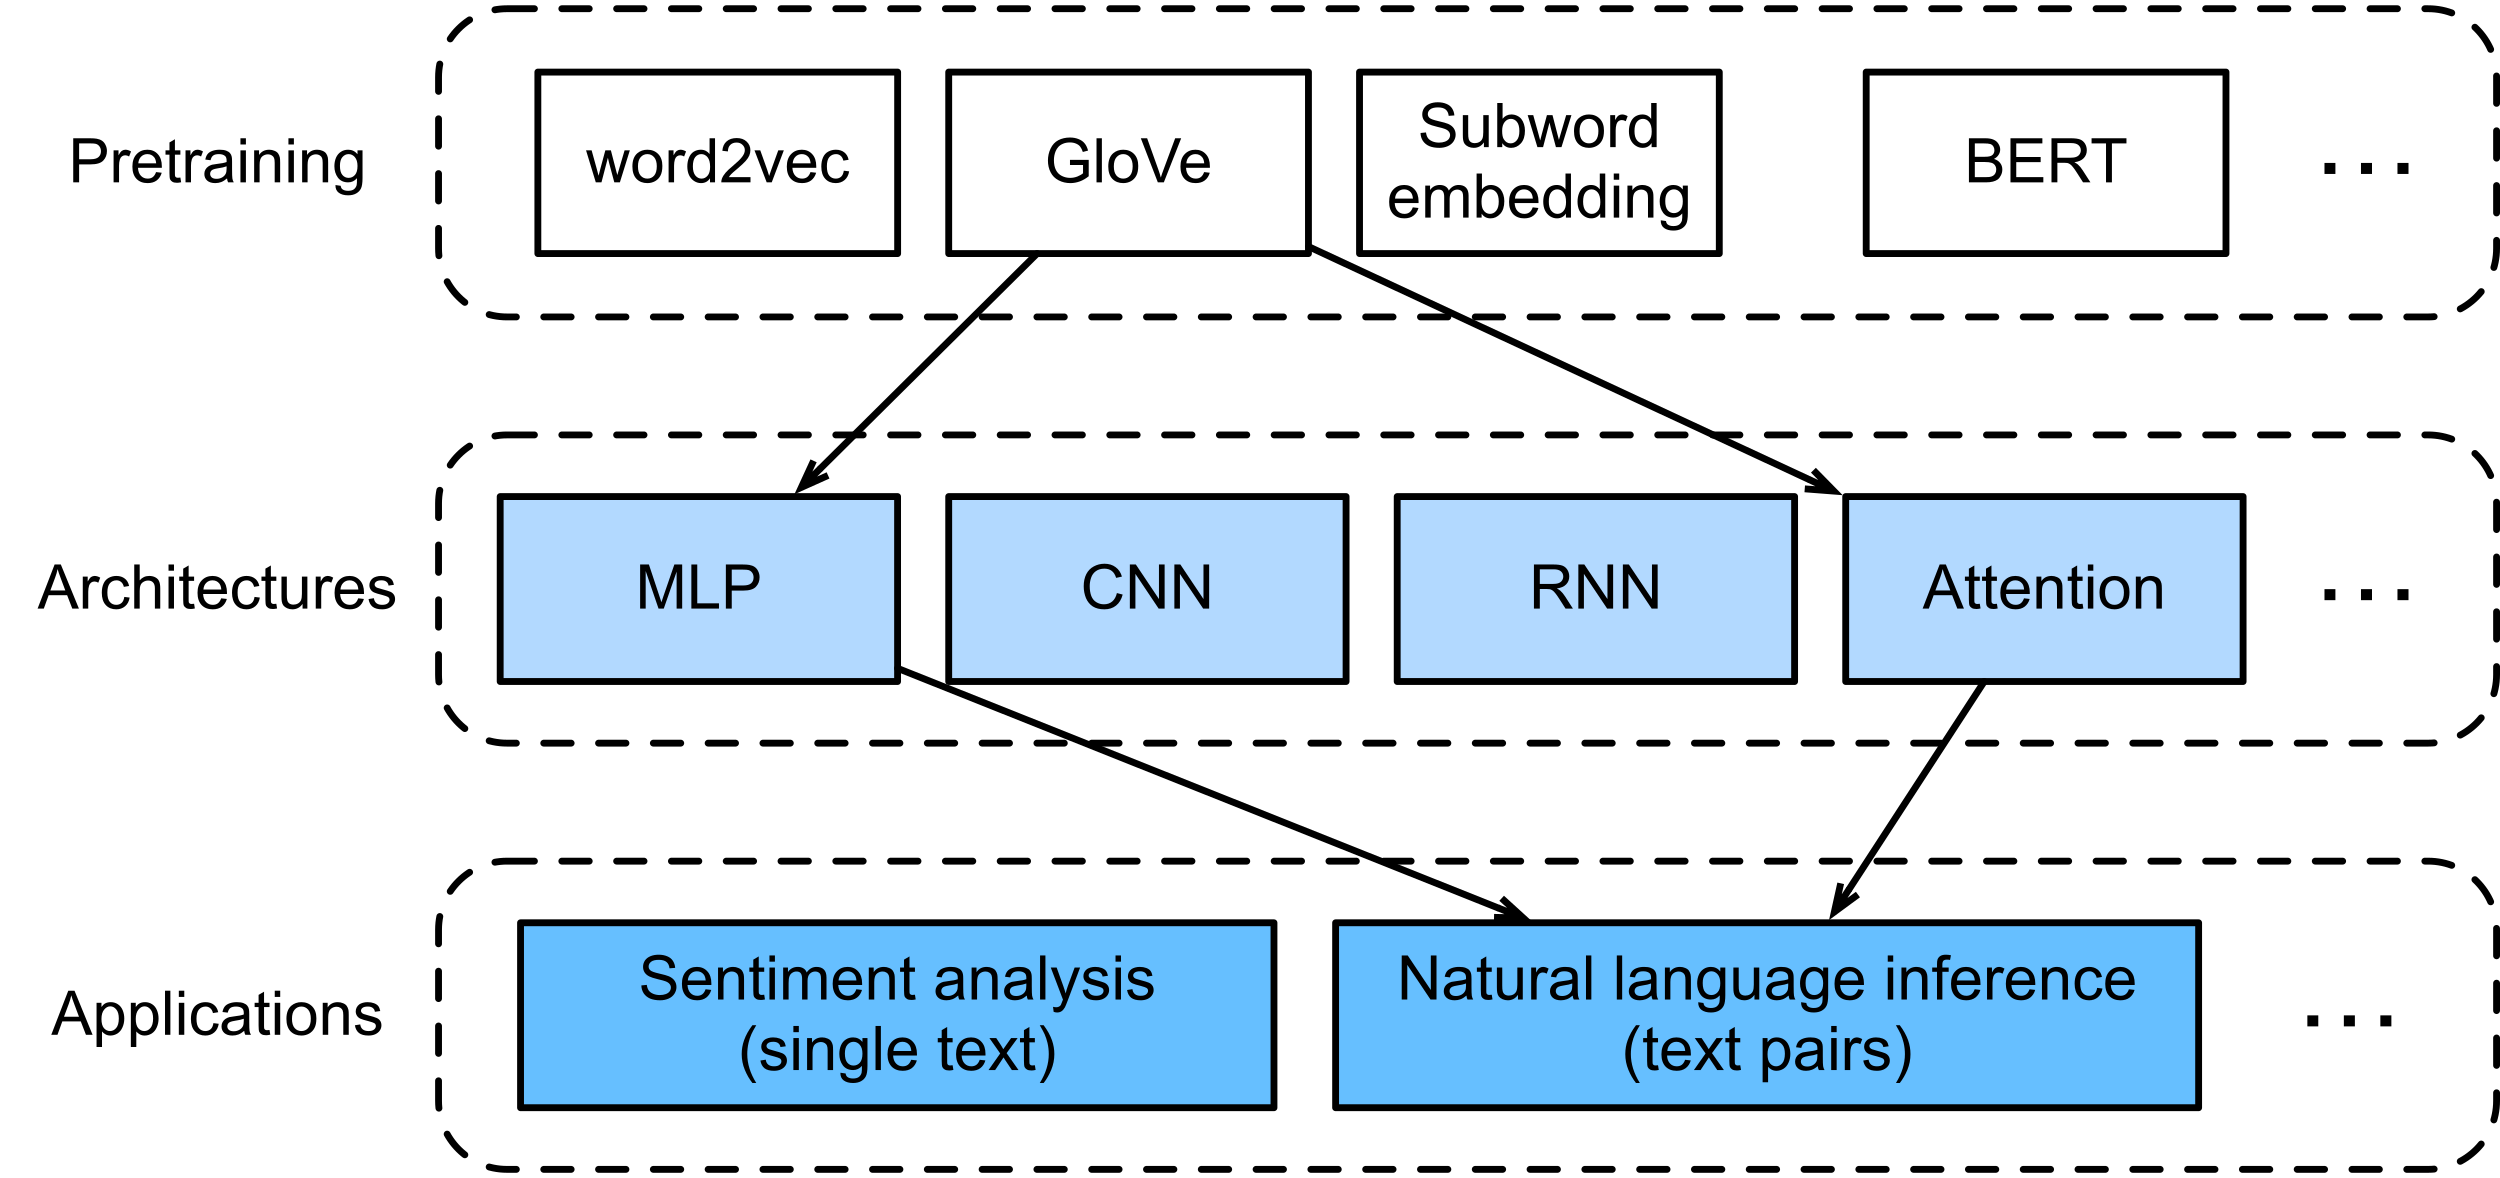 <?xml version="1.0" encoding="UTF-8"?>
<svg xmlns="http://www.w3.org/2000/svg" xmlns:xlink="http://www.w3.org/1999/xlink" width="365pt" height="172pt" viewBox="0 0 365 172" version="1.1">
<defs>
<g>
<symbol overflow="visible" id="glyph0-0">
<path style="stroke:none;" d="M 1.125 0 L 1.125 -5.625 L 5.625 -5.625 L 5.625 0 Z M 1.266 -0.141 L 5.484 -0.141 L 5.484 -5.484 L 1.266 -5.484 Z M 1.266 -0.141 "/>
</symbol>
<symbol overflow="visible" id="glyph0-1">
<path style="stroke:none;" d="M 0.688 0 L 0.688 -6.438 L 3.125 -6.438 C 3.551 -6.438 3.879 -6.414 4.109 -6.375 C 4.422 -6.32 4.68 -6.223 4.891 -6.078 C 5.109 -5.93 5.281 -5.723 5.406 -5.453 C 5.539 -5.191 5.609 -4.898 5.609 -4.578 C 5.609 -4.023 5.43 -3.562 5.078 -3.188 C 4.734 -2.812 4.109 -2.625 3.203 -2.625 L 1.547 -2.625 L 1.547 0 Z M 1.547 -3.375 L 3.219 -3.375 C 3.758 -3.375 4.145 -3.477 4.375 -3.688 C 4.613 -3.895 4.734 -4.18 4.734 -4.547 C 4.734 -4.816 4.664 -5.047 4.531 -5.234 C 4.395 -5.43 4.211 -5.562 3.984 -5.625 C 3.848 -5.664 3.582 -5.688 3.188 -5.688 L 1.547 -5.688 Z M 1.547 -3.375 "/>
</symbol>
<symbol overflow="visible" id="glyph0-2">
<path style="stroke:none;" d="M 0.578 0 L 0.578 -4.672 L 1.297 -4.672 L 1.297 -3.953 C 1.473 -4.285 1.641 -4.504 1.797 -4.609 C 1.953 -4.711 2.125 -4.766 2.312 -4.766 C 2.57 -4.766 2.844 -4.68 3.125 -4.516 L 2.844 -3.781 C 2.656 -3.895 2.461 -3.953 2.266 -3.953 C 2.098 -3.953 1.941 -3.898 1.797 -3.797 C 1.66 -3.691 1.562 -3.547 1.5 -3.359 C 1.414 -3.078 1.375 -2.77 1.375 -2.438 L 1.375 0 Z M 0.578 0 "/>
</symbol>
<symbol overflow="visible" id="glyph0-3">
<path style="stroke:none;" d="M 3.781 -1.5 L 4.609 -1.406 C 4.473 -0.926 4.227 -0.551 3.875 -0.281 C 3.531 -0.02 3.086 0.109 2.547 0.109 C 1.867 0.109 1.328 -0.098 0.922 -0.516 C 0.523 -0.941 0.328 -1.535 0.328 -2.297 C 0.328 -3.078 0.531 -3.68 0.938 -4.109 C 1.344 -4.547 1.867 -4.766 2.516 -4.766 C 3.141 -4.766 3.645 -4.551 4.031 -4.125 C 4.426 -3.707 4.625 -3.113 4.625 -2.344 C 4.625 -2.289 4.625 -2.219 4.625 -2.125 L 1.141 -2.125 C 1.172 -1.613 1.316 -1.223 1.578 -0.953 C 1.836 -0.68 2.164 -0.547 2.562 -0.547 C 2.852 -0.547 3.098 -0.617 3.297 -0.766 C 3.504 -0.922 3.664 -1.164 3.781 -1.5 Z M 1.188 -2.781 L 3.797 -2.781 C 3.766 -3.176 3.664 -3.473 3.5 -3.672 C 3.25 -3.973 2.922 -4.125 2.516 -4.125 C 2.148 -4.125 1.844 -4 1.594 -3.75 C 1.352 -3.508 1.219 -3.188 1.188 -2.781 Z M 1.188 -2.781 "/>
</symbol>
<symbol overflow="visible" id="glyph0-4">
<path style="stroke:none;" d="M 2.328 -0.703 L 2.438 -0.016 C 2.207 0.035 2.008 0.062 1.844 0.062 C 1.551 0.062 1.328 0.016 1.172 -0.078 C 1.016 -0.172 0.898 -0.289 0.828 -0.438 C 0.766 -0.582 0.734 -0.891 0.734 -1.359 L 0.734 -4.047 L 0.156 -4.047 L 0.156 -4.672 L 0.734 -4.672 L 0.734 -5.828 L 1.531 -6.297 L 1.531 -4.672 L 2.328 -4.672 L 2.328 -4.047 L 1.531 -4.047 L 1.531 -1.328 C 1.531 -1.098 1.539 -0.953 1.562 -0.891 C 1.594 -0.828 1.641 -0.773 1.703 -0.734 C 1.766 -0.691 1.852 -0.672 1.969 -0.672 C 2.062 -0.672 2.18 -0.68 2.328 -0.703 Z M 2.328 -0.703 "/>
</symbol>
<symbol overflow="visible" id="glyph0-5">
<path style="stroke:none;" d="M 3.641 -0.578 C 3.348 -0.328 3.066 -0.148 2.797 -0.047 C 2.523 0.055 2.234 0.109 1.922 0.109 C 1.41 0.109 1.016 -0.016 0.734 -0.266 C 0.461 -0.516 0.328 -0.836 0.328 -1.234 C 0.328 -1.461 0.379 -1.672 0.484 -1.859 C 0.586 -2.047 0.723 -2.195 0.891 -2.312 C 1.055 -2.426 1.242 -2.516 1.453 -2.578 C 1.609 -2.609 1.844 -2.645 2.156 -2.688 C 2.801 -2.758 3.273 -2.852 3.578 -2.969 C 3.578 -3.07 3.578 -3.141 3.578 -3.172 C 3.578 -3.492 3.504 -3.719 3.359 -3.844 C 3.148 -4.031 2.848 -4.125 2.453 -4.125 C 2.078 -4.125 1.801 -4.055 1.625 -3.922 C 1.445 -3.797 1.316 -3.566 1.234 -3.234 L 0.469 -3.328 C 0.531 -3.66 0.641 -3.926 0.797 -4.125 C 0.961 -4.332 1.195 -4.488 1.5 -4.594 C 1.812 -4.707 2.164 -4.766 2.562 -4.766 C 2.969 -4.766 3.289 -4.719 3.531 -4.625 C 3.781 -4.531 3.961 -4.41 4.078 -4.266 C 4.203 -4.129 4.285 -3.953 4.328 -3.734 C 4.359 -3.598 4.375 -3.359 4.375 -3.016 L 4.375 -1.953 C 4.375 -1.223 4.391 -0.758 4.422 -0.562 C 4.453 -0.363 4.52 -0.176 4.625 0 L 3.797 0 C 3.711 -0.164 3.66 -0.359 3.641 -0.578 Z M 3.578 -2.344 C 3.285 -2.227 2.852 -2.129 2.281 -2.047 C 1.957 -1.992 1.727 -1.938 1.594 -1.875 C 1.457 -1.82 1.352 -1.738 1.281 -1.625 C 1.207 -1.508 1.172 -1.383 1.172 -1.25 C 1.172 -1.039 1.25 -0.863 1.406 -0.719 C 1.562 -0.582 1.797 -0.516 2.109 -0.516 C 2.41 -0.516 2.68 -0.582 2.922 -0.719 C 3.16 -0.852 3.336 -1.035 3.453 -1.266 C 3.535 -1.441 3.578 -1.703 3.578 -2.047 Z M 3.578 -2.344 "/>
</symbol>
<symbol overflow="visible" id="glyph0-6">
<path style="stroke:none;" d="M 0.594 -5.531 L 0.594 -6.438 L 1.391 -6.438 L 1.391 -5.531 Z M 0.594 0 L 0.594 -4.672 L 1.391 -4.672 L 1.391 0 Z M 0.594 0 "/>
</symbol>
<symbol overflow="visible" id="glyph0-7">
<path style="stroke:none;" d="M 0.594 0 L 0.594 -4.672 L 1.312 -4.672 L 1.312 -4 C 1.645 -4.508 2.141 -4.766 2.797 -4.766 C 3.078 -4.766 3.332 -4.711 3.562 -4.609 C 3.801 -4.516 3.977 -4.383 4.094 -4.219 C 4.207 -4.062 4.289 -3.867 4.344 -3.641 C 4.375 -3.492 4.391 -3.238 4.391 -2.875 L 4.391 0 L 3.594 0 L 3.594 -2.844 C 3.594 -3.164 3.562 -3.406 3.5 -3.562 C 3.438 -3.719 3.328 -3.844 3.172 -3.938 C 3.016 -4.039 2.832 -4.094 2.625 -4.094 C 2.289 -4.094 2 -3.984 1.75 -3.766 C 1.508 -3.555 1.391 -3.148 1.391 -2.547 L 1.391 0 Z M 0.594 0 "/>
</symbol>
<symbol overflow="visible" id="glyph0-8">
<path style="stroke:none;" d="M 0.453 0.391 L 1.219 0.5 C 1.25 0.738 1.336 0.91 1.484 1.016 C 1.68 1.16 1.953 1.234 2.297 1.234 C 2.66 1.234 2.941 1.16 3.141 1.016 C 3.336 0.867 3.473 0.664 3.547 0.406 C 3.586 0.238 3.602 -0.098 3.594 -0.609 C 3.25 -0.203 2.82 0 2.312 0 C 1.664 0 1.164 -0.227 0.812 -0.688 C 0.469 -1.156 0.297 -1.711 0.297 -2.359 C 0.297 -2.805 0.375 -3.219 0.531 -3.594 C 0.695 -3.969 0.93 -4.254 1.234 -4.453 C 1.535 -4.66 1.895 -4.766 2.312 -4.766 C 2.863 -4.766 3.316 -4.547 3.672 -4.109 L 3.672 -4.672 L 4.406 -4.672 L 4.406 -0.641 C 4.406 0.086 4.328 0.602 4.172 0.906 C 4.023 1.207 3.789 1.445 3.469 1.625 C 3.156 1.801 2.766 1.891 2.297 1.891 C 1.734 1.891 1.281 1.766 0.938 1.516 C 0.602 1.266 0.441 0.891 0.453 0.391 Z M 1.109 -2.422 C 1.109 -1.805 1.227 -1.359 1.469 -1.078 C 1.707 -0.797 2.008 -0.656 2.375 -0.656 C 2.738 -0.656 3.047 -0.797 3.297 -1.078 C 3.547 -1.359 3.672 -1.797 3.672 -2.391 C 3.672 -2.961 3.539 -3.395 3.281 -3.688 C 3.031 -3.977 2.727 -4.125 2.375 -4.125 C 2.02 -4.125 1.719 -3.977 1.469 -3.688 C 1.227 -3.406 1.109 -2.984 1.109 -2.422 Z M 1.109 -2.422 "/>
</symbol>
<symbol overflow="visible" id="glyph0-9">
<path style="stroke:none;" d="M 1.453 0 L 0.031 -4.672 L 0.844 -4.672 L 1.594 -1.969 L 1.859 -0.969 C 1.867 -1.02 1.953 -1.344 2.109 -1.938 L 2.844 -4.672 L 3.656 -4.672 L 4.359 -1.953 L 4.594 -1.062 L 4.859 -1.969 L 5.656 -4.672 L 6.422 -4.672 L 4.969 0 L 4.156 0 L 3.406 -2.797 L 3.219 -3.594 L 2.281 0 Z M 1.453 0 "/>
</symbol>
<symbol overflow="visible" id="glyph0-10">
<path style="stroke:none;" d="M 0.297 -2.328 C 0.297 -3.191 0.535 -3.832 1.016 -4.25 C 1.422 -4.594 1.91 -4.766 2.484 -4.766 C 3.129 -4.766 3.656 -4.555 4.062 -4.141 C 4.469 -3.723 4.672 -3.145 4.672 -2.406 C 4.672 -1.801 4.578 -1.328 4.391 -0.984 C 4.211 -0.641 3.953 -0.367 3.609 -0.172 C 3.266 0.016 2.891 0.109 2.484 0.109 C 1.828 0.109 1.297 -0.098 0.891 -0.516 C 0.492 -0.941 0.297 -1.547 0.297 -2.328 Z M 1.109 -2.328 C 1.109 -1.734 1.238 -1.285 1.5 -0.984 C 1.758 -0.691 2.086 -0.547 2.484 -0.547 C 2.879 -0.547 3.207 -0.691 3.469 -0.984 C 3.727 -1.285 3.859 -1.742 3.859 -2.359 C 3.859 -2.93 3.727 -3.367 3.469 -3.672 C 3.207 -3.973 2.879 -4.125 2.484 -4.125 C 2.086 -4.125 1.758 -3.973 1.5 -3.672 C 1.238 -3.379 1.109 -2.93 1.109 -2.328 Z M 1.109 -2.328 "/>
</symbol>
<symbol overflow="visible" id="glyph0-11">
<path style="stroke:none;" d="M 3.625 0 L 3.625 -0.594 C 3.32 -0.125 2.883 0.109 2.312 0.109 C 1.945 0.109 1.609 0.004 1.297 -0.203 C 0.984 -0.41 0.738 -0.695 0.562 -1.062 C 0.395 -1.426 0.312 -1.848 0.312 -2.328 C 0.312 -2.797 0.391 -3.219 0.547 -3.594 C 0.703 -3.977 0.93 -4.27 1.234 -4.469 C 1.547 -4.664 1.895 -4.766 2.281 -4.766 C 2.562 -4.766 2.812 -4.707 3.031 -4.594 C 3.25 -4.477 3.426 -4.32 3.562 -4.125 L 3.562 -6.438 L 4.359 -6.438 L 4.359 0 Z M 1.125 -2.328 C 1.125 -1.734 1.25 -1.285 1.5 -0.984 C 1.75 -0.691 2.047 -0.547 2.391 -0.547 C 2.734 -0.547 3.023 -0.688 3.266 -0.969 C 3.516 -1.25 3.641 -1.68 3.641 -2.266 C 3.641 -2.898 3.516 -3.367 3.266 -3.672 C 3.016 -3.973 2.711 -4.125 2.359 -4.125 C 2.004 -4.125 1.707 -3.977 1.469 -3.688 C 1.238 -3.395 1.125 -2.941 1.125 -2.328 Z M 1.125 -2.328 "/>
</symbol>
<symbol overflow="visible" id="glyph0-12">
<path style="stroke:none;" d="M 4.531 -0.766 L 4.531 0 L 0.266 0 C 0.266 -0.188 0.297 -0.367 0.359 -0.547 C 0.473 -0.836 0.648 -1.125 0.891 -1.406 C 1.129 -1.688 1.473 -2.008 1.922 -2.375 C 2.617 -2.957 3.086 -3.414 3.328 -3.75 C 3.578 -4.082 3.703 -4.398 3.703 -4.703 C 3.703 -5.016 3.586 -5.273 3.359 -5.484 C 3.141 -5.703 2.852 -5.812 2.5 -5.812 C 2.113 -5.812 1.805 -5.695 1.578 -5.469 C 1.348 -5.238 1.234 -4.922 1.234 -4.516 L 0.422 -4.609 C 0.473 -5.211 0.68 -5.672 1.047 -5.984 C 1.41 -6.305 1.898 -6.469 2.516 -6.469 C 3.129 -6.469 3.613 -6.297 3.969 -5.953 C 4.332 -5.609 4.516 -5.188 4.516 -4.688 C 4.516 -4.426 4.461 -4.172 4.359 -3.922 C 4.254 -3.672 4.078 -3.406 3.828 -3.125 C 3.586 -2.852 3.188 -2.477 2.625 -2 C 2.145 -1.602 1.836 -1.332 1.703 -1.188 C 1.566 -1.039 1.457 -0.898 1.375 -0.766 Z M 4.531 -0.766 "/>
</symbol>
<symbol overflow="visible" id="glyph0-13">
<path style="stroke:none;" d="M 1.891 0 L 0.109 -4.672 L 0.953 -4.672 L 1.953 -1.875 C 2.055 -1.57 2.156 -1.258 2.25 -0.938 C 2.32 -1.176 2.422 -1.469 2.547 -1.812 L 3.578 -4.672 L 4.391 -4.672 L 2.625 0 Z M 1.891 0 "/>
</symbol>
<symbol overflow="visible" id="glyph0-14">
<path style="stroke:none;" d="M 3.641 -1.703 L 4.422 -1.609 C 4.336 -1.066 4.117 -0.645 3.766 -0.344 C 3.41 -0.039 2.977 0.109 2.469 0.109 C 1.832 0.109 1.32 -0.098 0.938 -0.516 C 0.551 -0.93 0.359 -1.531 0.359 -2.312 C 0.359 -2.82 0.441 -3.266 0.609 -3.641 C 0.773 -4.016 1.023 -4.297 1.359 -4.484 C 1.703 -4.672 2.078 -4.766 2.484 -4.766 C 2.984 -4.766 3.395 -4.633 3.719 -4.375 C 4.039 -4.125 4.25 -3.766 4.344 -3.297 L 3.578 -3.172 C 3.504 -3.484 3.375 -3.719 3.188 -3.875 C 3 -4.039 2.773 -4.125 2.516 -4.125 C 2.109 -4.125 1.781 -3.977 1.531 -3.688 C 1.289 -3.406 1.172 -2.957 1.172 -2.344 C 1.172 -1.707 1.289 -1.25 1.531 -0.969 C 1.77 -0.688 2.082 -0.547 2.469 -0.547 C 2.781 -0.547 3.039 -0.641 3.25 -0.828 C 3.457 -1.016 3.586 -1.305 3.641 -1.703 Z M 3.641 -1.703 "/>
</symbol>
<symbol overflow="visible" id="glyph0-15">
<path style="stroke:none;" d="M 3.703 -2.531 L 3.703 -3.281 L 6.438 -3.281 L 6.438 -0.891 C 6.02 -0.555 5.586 -0.305 5.141 -0.141 C 4.691 0.023 4.234 0.109 3.766 0.109 C 3.141 0.109 2.566 -0.023 2.047 -0.297 C 1.523 -0.566 1.133 -0.957 0.875 -1.469 C 0.613 -1.977 0.484 -2.551 0.484 -3.188 C 0.484 -3.812 0.613 -4.395 0.875 -4.938 C 1.133 -5.488 1.508 -5.895 2 -6.156 C 2.5 -6.414 3.066 -6.547 3.703 -6.547 C 4.172 -6.547 4.594 -6.469 4.969 -6.312 C 5.344 -6.164 5.633 -5.957 5.844 -5.688 C 6.062 -5.426 6.227 -5.078 6.344 -4.641 L 5.578 -4.438 C 5.473 -4.758 5.348 -5.016 5.203 -5.203 C 5.066 -5.391 4.863 -5.539 4.594 -5.656 C 4.332 -5.77 4.035 -5.828 3.703 -5.828 C 3.316 -5.828 2.977 -5.766 2.688 -5.641 C 2.406 -5.523 2.176 -5.367 2 -5.172 C 1.832 -4.984 1.703 -4.773 1.609 -4.547 C 1.441 -4.141 1.359 -3.707 1.359 -3.25 C 1.359 -2.664 1.457 -2.18 1.656 -1.797 C 1.852 -1.41 2.141 -1.125 2.516 -0.938 C 2.891 -0.75 3.289 -0.656 3.719 -0.656 C 4.094 -0.656 4.453 -0.723 4.797 -0.859 C 5.148 -1.004 5.422 -1.16 5.609 -1.328 L 5.609 -2.531 Z M 3.703 -2.531 "/>
</symbol>
<symbol overflow="visible" id="glyph0-16">
<path style="stroke:none;" d="M 0.578 0 L 0.578 -6.438 L 1.359 -6.438 L 1.359 0 Z M 0.578 0 "/>
</symbol>
<symbol overflow="visible" id="glyph0-17">
<path style="stroke:none;" d="M 2.531 0 L 0.047 -6.438 L 0.969 -6.438 L 2.641 -1.766 C 2.773 -1.391 2.883 -1.035 2.969 -0.703 C 3.07 -1.055 3.191 -1.41 3.328 -1.766 L 5.062 -6.438 L 5.938 -6.438 L 3.406 0 Z M 2.531 0 "/>
</symbol>
<symbol overflow="visible" id="glyph0-18">
<path style="stroke:none;" d="M 0.406 -2.062 L 1.203 -2.141 C 1.242 -1.816 1.332 -1.551 1.469 -1.344 C 1.613 -1.133 1.832 -0.969 2.125 -0.844 C 2.414 -0.719 2.742 -0.656 3.109 -0.656 C 3.43 -0.656 3.719 -0.703 3.969 -0.797 C 4.219 -0.891 4.406 -1.02 4.531 -1.188 C 4.656 -1.363 4.719 -1.551 4.719 -1.75 C 4.719 -1.945 4.656 -2.117 4.531 -2.266 C 4.414 -2.422 4.223 -2.551 3.953 -2.656 C 3.785 -2.727 3.406 -2.832 2.812 -2.969 C 2.219 -3.113 1.801 -3.25 1.562 -3.375 C 1.258 -3.531 1.031 -3.727 0.875 -3.969 C 0.727 -4.207 0.656 -4.477 0.656 -4.781 C 0.656 -5.102 0.742 -5.406 0.922 -5.688 C 1.109 -5.969 1.379 -6.18 1.734 -6.328 C 2.086 -6.473 2.484 -6.547 2.922 -6.547 C 3.398 -6.547 3.82 -6.469 4.188 -6.312 C 4.551 -6.164 4.828 -5.941 5.016 -5.641 C 5.211 -5.336 5.32 -5 5.344 -4.625 L 4.516 -4.562 C 4.473 -4.969 4.328 -5.273 4.078 -5.484 C 3.828 -5.691 3.453 -5.797 2.953 -5.797 C 2.441 -5.797 2.066 -5.703 1.828 -5.516 C 1.586 -5.328 1.469 -5.098 1.469 -4.828 C 1.469 -4.598 1.551 -4.41 1.719 -4.266 C 1.883 -4.109 2.312 -3.953 3 -3.797 C 3.695 -3.641 4.176 -3.504 4.438 -3.391 C 4.812 -3.223 5.086 -3.004 5.266 -2.734 C 5.441 -2.473 5.531 -2.164 5.531 -1.812 C 5.531 -1.477 5.43 -1.156 5.234 -0.844 C 5.035 -0.539 4.754 -0.305 4.391 -0.141 C 4.023 0.023 3.613 0.109 3.156 0.109 C 2.57 0.109 2.082 0.023 1.688 -0.141 C 1.289 -0.316 0.977 -0.57 0.75 -0.906 C 0.531 -1.25 0.414 -1.633 0.406 -2.062 Z M 0.406 -2.062 "/>
</symbol>
<symbol overflow="visible" id="glyph0-19">
<path style="stroke:none;" d="M 3.656 0 L 3.656 -0.688 C 3.289 -0.156 2.797 0.109 2.172 0.109 C 1.898 0.109 1.645 0.055 1.406 -0.047 C 1.164 -0.16 0.984 -0.297 0.859 -0.453 C 0.742 -0.609 0.664 -0.801 0.625 -1.031 C 0.594 -1.188 0.578 -1.438 0.578 -1.781 L 0.578 -4.672 L 1.359 -4.672 L 1.359 -2.078 C 1.359 -1.66 1.379 -1.383 1.422 -1.25 C 1.461 -1.039 1.562 -0.875 1.719 -0.75 C 1.883 -0.633 2.086 -0.578 2.328 -0.578 C 2.566 -0.578 2.789 -0.633 3 -0.75 C 3.207 -0.875 3.352 -1.039 3.438 -1.25 C 3.52 -1.457 3.562 -1.766 3.562 -2.172 L 3.562 -4.672 L 4.359 -4.672 L 4.359 0 Z M 3.656 0 "/>
</symbol>
<symbol overflow="visible" id="glyph0-20">
<path style="stroke:none;" d="M 1.328 0 L 0.594 0 L 0.594 -6.438 L 1.375 -6.438 L 1.375 -4.141 C 1.707 -4.555 2.133 -4.766 2.656 -4.766 C 2.945 -4.766 3.219 -4.707 3.469 -4.594 C 3.727 -4.477 3.941 -4.316 4.109 -4.109 C 4.273 -3.898 4.406 -3.645 4.5 -3.344 C 4.594 -3.051 4.641 -2.738 4.641 -2.406 C 4.641 -1.602 4.441 -0.984 4.047 -0.547 C 3.648 -0.109 3.176 0.109 2.625 0.109 C 2.07 0.109 1.641 -0.117 1.328 -0.578 Z M 1.312 -2.375 C 1.312 -1.812 1.391 -1.406 1.547 -1.156 C 1.797 -0.75 2.129 -0.547 2.547 -0.547 C 2.898 -0.547 3.203 -0.695 3.453 -1 C 3.703 -1.301 3.828 -1.75 3.828 -2.344 C 3.828 -2.945 3.707 -3.395 3.469 -3.688 C 3.227 -3.977 2.938 -4.125 2.594 -4.125 C 2.238 -4.125 1.938 -3.973 1.688 -3.672 C 1.438 -3.367 1.312 -2.938 1.312 -2.375 Z M 1.312 -2.375 "/>
</symbol>
<symbol overflow="visible" id="glyph0-21">
<path style="stroke:none;" d=""/>
</symbol>
<symbol overflow="visible" id="glyph0-22">
<path style="stroke:none;" d="M 0.594 0 L 0.594 -4.672 L 1.297 -4.672 L 1.297 -4.016 C 1.441 -4.242 1.633 -4.426 1.875 -4.562 C 2.125 -4.695 2.406 -4.766 2.719 -4.766 C 3.062 -4.766 3.344 -4.691 3.562 -4.547 C 3.781 -4.41 3.938 -4.211 4.031 -3.953 C 4.406 -4.492 4.883 -4.766 5.469 -4.766 C 5.938 -4.766 6.297 -4.633 6.547 -4.375 C 6.797 -4.125 6.922 -3.734 6.922 -3.203 L 6.922 0 L 6.125 0 L 6.125 -2.938 C 6.125 -3.258 6.098 -3.488 6.047 -3.625 C 6.004 -3.758 5.914 -3.867 5.781 -3.953 C 5.645 -4.047 5.484 -4.094 5.297 -4.094 C 4.973 -4.094 4.703 -3.984 4.484 -3.766 C 4.266 -3.547 4.156 -3.195 4.156 -2.719 L 4.156 0 L 3.359 0 L 3.359 -3.031 C 3.359 -3.383 3.297 -3.648 3.172 -3.828 C 3.047 -4.004 2.836 -4.094 2.547 -4.094 C 2.316 -4.094 2.109 -4.031 1.922 -3.906 C 1.734 -3.789 1.598 -3.617 1.516 -3.391 C 1.43 -3.172 1.391 -2.848 1.391 -2.422 L 1.391 0 Z M 0.594 0 "/>
</symbol>
<symbol overflow="visible" id="glyph0-23">
<path style="stroke:none;" d="M 0.656 0 L 0.656 -6.438 L 3.078 -6.438 C 3.566 -6.438 3.957 -6.367 4.25 -6.234 C 4.551 -6.109 4.785 -5.91 4.953 -5.641 C 5.129 -5.367 5.219 -5.086 5.219 -4.797 C 5.219 -4.516 5.141 -4.254 4.984 -4.016 C 4.836 -3.773 4.613 -3.578 4.312 -3.422 C 4.695 -3.305 4.992 -3.113 5.203 -2.844 C 5.422 -2.57 5.531 -2.25 5.531 -1.875 C 5.531 -1.57 5.461 -1.289 5.328 -1.031 C 5.203 -0.77 5.047 -0.566 4.859 -0.422 C 4.672 -0.285 4.438 -0.18 4.156 -0.109 C 3.875 -0.035 3.523 0 3.109 0 Z M 1.516 -3.734 L 2.906 -3.734 C 3.281 -3.734 3.551 -3.758 3.719 -3.812 C 3.938 -3.875 4.098 -3.977 4.203 -4.125 C 4.316 -4.281 4.375 -4.469 4.375 -4.688 C 4.375 -4.906 4.32 -5.094 4.219 -5.25 C 4.113 -5.414 3.969 -5.531 3.781 -5.594 C 3.594 -5.656 3.266 -5.688 2.797 -5.688 L 1.516 -5.688 Z M 1.516 -0.766 L 3.109 -0.766 C 3.391 -0.766 3.586 -0.773 3.703 -0.797 C 3.891 -0.828 4.051 -0.883 4.188 -0.969 C 4.32 -1.051 4.43 -1.172 4.516 -1.328 C 4.598 -1.484 4.641 -1.664 4.641 -1.875 C 4.641 -2.113 4.578 -2.32 4.453 -2.5 C 4.328 -2.676 4.156 -2.797 3.938 -2.859 C 3.719 -2.93 3.406 -2.969 3 -2.969 L 1.516 -2.969 Z M 1.516 -0.766 "/>
</symbol>
<symbol overflow="visible" id="glyph0-24">
<path style="stroke:none;" d="M 0.719 0 L 0.719 -6.438 L 5.375 -6.438 L 5.375 -5.688 L 1.562 -5.688 L 1.562 -3.703 L 5.125 -3.703 L 5.125 -2.953 L 1.562 -2.953 L 1.562 -0.766 L 5.516 -0.766 L 5.516 0 Z M 0.719 0 "/>
</symbol>
<symbol overflow="visible" id="glyph0-25">
<path style="stroke:none;" d="M 0.703 0 L 0.703 -6.438 L 3.562 -6.438 C 4.133 -6.438 4.57 -6.379 4.875 -6.266 C 5.176 -6.148 5.414 -5.945 5.594 -5.656 C 5.77 -5.363 5.859 -5.039 5.859 -4.688 C 5.859 -4.227 5.707 -3.844 5.406 -3.531 C 5.113 -3.219 4.66 -3.02 4.047 -2.938 C 4.266 -2.82 4.438 -2.711 4.562 -2.609 C 4.812 -2.379 5.047 -2.094 5.266 -1.75 L 6.391 0 L 5.312 0 L 4.453 -1.344 C 4.211 -1.727 4.008 -2.02 3.844 -2.219 C 3.688 -2.426 3.539 -2.57 3.406 -2.656 C 3.281 -2.738 3.156 -2.797 3.031 -2.828 C 2.926 -2.848 2.766 -2.859 2.547 -2.859 L 1.562 -2.859 L 1.562 0 Z M 1.562 -3.594 L 3.391 -3.594 C 3.785 -3.594 4.094 -3.633 4.312 -3.719 C 4.531 -3.801 4.695 -3.93 4.812 -4.109 C 4.926 -4.285 4.984 -4.477 4.984 -4.688 C 4.984 -4.988 4.867 -5.238 4.641 -5.438 C 4.422 -5.633 4.07 -5.734 3.594 -5.734 L 1.562 -5.734 Z M 1.562 -3.594 "/>
</symbol>
<symbol overflow="visible" id="glyph0-26">
<path style="stroke:none;" d="M 2.328 0 L 2.328 -5.688 L 0.219 -5.688 L 0.219 -6.438 L 5.312 -6.438 L 5.312 -5.688 L 3.188 -5.688 L 3.188 0 Z M 2.328 0 "/>
</symbol>
<symbol overflow="visible" id="glyph0-27">
<path style="stroke:none;" d="M -0.016 0 L 2.469 -6.438 L 3.375 -6.438 L 6.016 0 L 5.047 0 L 4.297 -1.953 L 1.594 -1.953 L 0.891 0 Z M 1.844 -2.641 L 4.031 -2.641 L 3.359 -4.438 C 3.148 -4.977 3 -5.422 2.906 -5.766 C 2.82 -5.348 2.703 -4.938 2.547 -4.531 Z M 1.844 -2.641 "/>
</symbol>
<symbol overflow="visible" id="glyph0-28">
<path style="stroke:none;" d="M 0.594 0 L 0.594 -6.438 L 1.391 -6.438 L 1.391 -4.125 C 1.754 -4.551 2.219 -4.766 2.781 -4.766 C 3.125 -4.766 3.422 -4.695 3.672 -4.562 C 3.93 -4.426 4.113 -4.238 4.219 -4 C 4.332 -3.758 4.391 -3.41 4.391 -2.953 L 4.391 0 L 3.609 0 L 3.609 -2.953 C 3.609 -3.348 3.52 -3.633 3.344 -3.812 C 3.176 -4 2.938 -4.094 2.625 -4.094 C 2.383 -4.094 2.16 -4.031 1.953 -3.906 C 1.742 -3.789 1.598 -3.629 1.516 -3.422 C 1.43 -3.211 1.391 -2.922 1.391 -2.547 L 1.391 0 Z M 0.594 0 "/>
</symbol>
<symbol overflow="visible" id="glyph0-29">
<path style="stroke:none;" d="M 0.281 -1.391 L 1.062 -1.516 C 1.102 -1.203 1.223 -0.961 1.422 -0.797 C 1.629 -0.629 1.91 -0.547 2.266 -0.547 C 2.629 -0.547 2.898 -0.617 3.078 -0.766 C 3.254 -0.91 3.344 -1.082 3.344 -1.281 C 3.344 -1.469 3.266 -1.609 3.109 -1.703 C 2.992 -1.773 2.723 -1.867 2.297 -1.984 C 1.711 -2.129 1.305 -2.254 1.078 -2.359 C 0.859 -2.461 0.691 -2.609 0.578 -2.797 C 0.461 -2.984 0.406 -3.191 0.406 -3.422 C 0.406 -3.629 0.453 -3.82 0.547 -4 C 0.641 -4.176 0.77 -4.328 0.938 -4.453 C 1.062 -4.535 1.227 -4.609 1.438 -4.672 C 1.656 -4.734 1.883 -4.766 2.125 -4.766 C 2.488 -4.766 2.805 -4.711 3.078 -4.609 C 3.359 -4.504 3.566 -4.363 3.703 -4.188 C 3.836 -4.008 3.93 -3.77 3.984 -3.469 L 3.203 -3.359 C 3.172 -3.598 3.066 -3.785 2.891 -3.922 C 2.723 -4.055 2.488 -4.125 2.188 -4.125 C 1.82 -4.125 1.562 -4.062 1.406 -3.938 C 1.25 -3.82 1.172 -3.68 1.172 -3.516 C 1.172 -3.41 1.203 -3.32 1.266 -3.25 C 1.328 -3.156 1.43 -3.082 1.578 -3.031 C 1.648 -3 1.879 -2.93 2.266 -2.828 C 2.828 -2.68 3.219 -2.562 3.438 -2.469 C 3.664 -2.375 3.844 -2.234 3.969 -2.047 C 4.094 -1.867 4.156 -1.645 4.156 -1.375 C 4.156 -1.102 4.078 -0.852 3.922 -0.625 C 3.766 -0.395 3.539 -0.211 3.25 -0.078 C 2.969 0.047 2.641 0.109 2.266 0.109 C 1.66 0.109 1.195 -0.016 0.875 -0.266 C 0.562 -0.523 0.363 -0.898 0.281 -1.391 Z M 0.281 -1.391 "/>
</symbol>
<symbol overflow="visible" id="glyph0-30">
<path style="stroke:none;" d="M 0.672 0 L 0.672 -6.438 L 1.953 -6.438 L 3.469 -1.875 C 3.613 -1.457 3.719 -1.141 3.781 -0.922 C 3.852 -1.16 3.969 -1.504 4.125 -1.953 L 5.672 -6.438 L 6.812 -6.438 L 6.812 0 L 6 0 L 6 -5.391 L 4.125 0 L 3.359 0 L 1.484 -5.484 L 1.484 0 Z M 0.672 0 "/>
</symbol>
<symbol overflow="visible" id="glyph0-31">
<path style="stroke:none;" d="M 0.656 0 L 0.656 -6.438 L 1.516 -6.438 L 1.516 -0.766 L 4.688 -0.766 L 4.688 0 Z M 0.656 0 "/>
</symbol>
<symbol overflow="visible" id="glyph0-32">
<path style="stroke:none;" d="M 5.297 -2.266 L 6.141 -2.047 C 5.961 -1.348 5.641 -0.812 5.172 -0.438 C 4.711 -0.07 4.145 0.109 3.469 0.109 C 2.781 0.109 2.219 -0.031 1.781 -0.312 C 1.344 -0.594 1.008 -1 0.781 -1.531 C 0.562 -2.07 0.453 -2.648 0.453 -3.266 C 0.453 -3.941 0.578 -4.531 0.828 -5.031 C 1.086 -5.531 1.453 -5.906 1.922 -6.156 C 2.398 -6.414 2.922 -6.547 3.484 -6.547 C 4.129 -6.547 4.672 -6.379 5.109 -6.047 C 5.555 -5.723 5.863 -5.266 6.031 -4.672 L 5.188 -4.484 C 5.039 -4.953 4.828 -5.289 4.547 -5.5 C 4.266 -5.719 3.906 -5.828 3.469 -5.828 C 2.977 -5.828 2.566 -5.707 2.234 -5.469 C 1.898 -5.227 1.664 -4.906 1.531 -4.5 C 1.395 -4.102 1.328 -3.695 1.328 -3.281 C 1.328 -2.727 1.406 -2.242 1.562 -1.828 C 1.727 -1.422 1.977 -1.117 2.312 -0.922 C 2.645 -0.723 3.008 -0.625 3.406 -0.625 C 3.883 -0.625 4.285 -0.758 4.609 -1.031 C 4.941 -1.312 5.172 -1.723 5.297 -2.266 Z M 5.297 -2.266 "/>
</symbol>
<symbol overflow="visible" id="glyph0-33">
<path style="stroke:none;" d="M 0.688 0 L 0.688 -6.438 L 1.562 -6.438 L 4.938 -1.391 L 4.938 -6.438 L 5.766 -6.438 L 5.766 0 L 4.891 0 L 1.5 -5.062 L 1.5 0 Z M 0.688 0 "/>
</symbol>
<symbol overflow="visible" id="glyph0-34">
<path style="stroke:none;" d="M 0.594 1.781 L 0.594 -4.672 L 1.312 -4.672 L 1.312 -4.062 C 1.477 -4.301 1.664 -4.477 1.875 -4.594 C 2.094 -4.707 2.359 -4.766 2.672 -4.766 C 3.066 -4.766 3.414 -4.66 3.719 -4.453 C 4.02 -4.254 4.25 -3.969 4.406 -3.594 C 4.562 -3.219 4.641 -2.812 4.641 -2.375 C 4.641 -1.895 4.551 -1.461 4.375 -1.078 C 4.207 -0.691 3.961 -0.395 3.641 -0.188 C 3.316 0.008 2.973 0.109 2.609 0.109 C 2.348 0.109 2.113 0.051 1.906 -0.062 C 1.695 -0.176 1.523 -0.316 1.391 -0.484 L 1.391 1.781 Z M 1.312 -2.312 C 1.312 -1.707 1.43 -1.258 1.672 -0.969 C 1.922 -0.688 2.219 -0.547 2.562 -0.547 C 2.906 -0.547 3.203 -0.691 3.453 -0.984 C 3.711 -1.285 3.844 -1.75 3.844 -2.375 C 3.844 -2.969 3.719 -3.41 3.469 -3.703 C 3.227 -4.004 2.938 -4.156 2.594 -4.156 C 2.258 -4.156 1.961 -3.992 1.703 -3.672 C 1.441 -3.359 1.312 -2.906 1.312 -2.312 Z M 1.312 -2.312 "/>
</symbol>
<symbol overflow="visible" id="glyph0-35">
<path style="stroke:none;" d="M 0.562 1.797 L 0.469 1.062 C 0.645 1.102 0.797 1.125 0.922 1.125 C 1.098 1.125 1.238 1.094 1.344 1.031 C 1.445 0.977 1.535 0.898 1.609 0.797 C 1.648 0.711 1.727 0.516 1.844 0.203 C 1.863 0.16 1.891 0.098 1.922 0.016 L 0.141 -4.672 L 1 -4.672 L 1.969 -1.969 C 2.094 -1.625 2.207 -1.266 2.312 -0.891 C 2.395 -1.242 2.5 -1.598 2.625 -1.953 L 3.625 -4.672 L 4.422 -4.672 L 2.641 0.078 C 2.453 0.586 2.305 0.941 2.203 1.141 C 2.055 1.398 1.895 1.586 1.719 1.703 C 1.539 1.828 1.32 1.891 1.062 1.891 C 0.914 1.891 0.75 1.859 0.562 1.797 Z M 0.562 1.797 "/>
</symbol>
<symbol overflow="visible" id="glyph0-36">
<path style="stroke:none;" d="M 2.109 1.891 C 1.672 1.336 1.301 0.695 1 -0.031 C 0.695 -0.77 0.547 -1.535 0.547 -2.328 C 0.547 -3.023 0.66 -3.695 0.891 -4.344 C 1.148 -5.082 1.555 -5.816 2.109 -6.547 L 2.672 -6.547 C 2.316 -5.941 2.082 -5.508 1.969 -5.25 C 1.789 -4.844 1.648 -4.422 1.547 -3.984 C 1.422 -3.43 1.359 -2.879 1.359 -2.328 C 1.359 -0.922 1.797 0.484 2.672 1.891 Z M 2.109 1.891 "/>
</symbol>
<symbol overflow="visible" id="glyph0-37">
<path style="stroke:none;" d="M 0.062 0 L 1.766 -2.422 L 0.188 -4.672 L 1.188 -4.672 L 1.906 -3.578 C 2.031 -3.367 2.133 -3.191 2.219 -3.047 C 2.352 -3.242 2.473 -3.414 2.578 -3.562 L 3.359 -4.672 L 4.312 -4.672 L 2.703 -2.469 L 4.438 0 L 3.469 0 L 2.5 -1.453 L 2.25 -1.844 L 1.031 0 Z M 0.062 0 "/>
</symbol>
<symbol overflow="visible" id="glyph0-38">
<path style="stroke:none;" d="M 1.109 1.891 L 0.547 1.891 C 1.422 0.484 1.859 -0.922 1.859 -2.328 C 1.859 -2.879 1.797 -3.426 1.672 -3.969 C 1.566 -4.406 1.426 -4.828 1.25 -5.234 C 1.133 -5.492 0.898 -5.93 0.547 -6.547 L 1.109 -6.547 C 1.66 -5.816 2.066 -5.082 2.328 -4.344 C 2.555 -3.695 2.672 -3.023 2.672 -2.328 C 2.672 -1.535 2.52 -0.77 2.219 -0.031 C 1.914 0.695 1.547 1.336 1.109 1.891 Z M 1.109 1.891 "/>
</symbol>
<symbol overflow="visible" id="glyph0-39">
<path style="stroke:none;" d="M 0.781 0 L 0.781 -4.047 L 0.078 -4.047 L 0.078 -4.672 L 0.781 -4.672 L 0.781 -5.156 C 0.781 -5.477 0.805 -5.711 0.859 -5.859 C 0.941 -6.066 1.078 -6.234 1.266 -6.359 C 1.461 -6.484 1.734 -6.547 2.078 -6.547 C 2.297 -6.547 2.539 -6.52 2.812 -6.469 L 2.688 -5.781 C 2.531 -5.812 2.379 -5.828 2.234 -5.828 C 1.992 -5.828 1.82 -5.773 1.719 -5.672 C 1.613 -5.566 1.562 -5.375 1.562 -5.094 L 1.562 -4.672 L 2.484 -4.672 L 2.484 -4.047 L 1.562 -4.047 L 1.562 0 Z M 0.781 0 "/>
</symbol>
<symbol overflow="visible" id="glyph1-0">
<path style="stroke:none;" d="M 2 0 L 2 -10 L 10 -10 L 10 0 Z M 2.25 -0.25 L 9.75 -0.25 L 9.75 -9.75 L 2.25 -9.75 Z M 2.25 -0.25 "/>
</symbol>
<symbol overflow="visible" id="glyph1-1">
<path style="stroke:none;" d="M 1.875 0 L 1.875 -1.609 L 3.469 -1.609 L 3.469 0 Z M 7.203 0 L 7.203 -1.609 L 8.812 -1.609 L 8.812 0 Z M 12.531 0 L 12.531 -1.609 L 14.141 -1.609 L 14.141 0 Z M 12.531 0 "/>
</symbol>
</g>
</defs>
<g id="surface1">
<path style="fill:none;stroke-width:1;stroke-linecap:round;stroke-linejoin:round;stroke:rgb(0%,0%,0%);stroke-opacity:1;stroke-dasharray:4,4;stroke-miterlimit:10;" d="M 69.027 242.5 L 349.5 242.5 C 355.023 242.5 359.5 246.977 359.5 252.5 L 359.5 277.5 C 359.5 283.023 355.023 287.5 349.5 287.5 L 69.027 287.5 C 63.508 287.5 59.027 283.023 59.027 277.5 L 59.027 252.5 C 59.027 246.977 63.508 242.5 69.027 242.5 Z M 69.027 242.5 " transform="matrix(1,0,0,1,5,-179)"/>
<path style="fill:none;stroke-width:1;stroke-linecap:round;stroke-linejoin:round;stroke:rgb(0%,0%,0%);stroke-opacity:1;stroke-dasharray:4,4;stroke-miterlimit:10;" d="M 69.027 304.727 L 349.5 304.727 C 355.023 304.727 359.5 309.203 359.5 314.727 L 359.5 339.727 C 359.5 345.25 355.023 349.727 349.5 349.727 L 69.027 349.727 C 63.508 349.727 59.027 345.25 59.027 339.727 L 59.027 314.727 C 59.027 309.203 63.508 304.727 69.027 304.727 Z M 69.027 304.727 " transform="matrix(1,0,0,1,5,-179)"/>
<path style="fill:none;stroke-width:1;stroke-linecap:round;stroke-linejoin:round;stroke:rgb(0%,0%,0%);stroke-opacity:1;stroke-dasharray:4,4;stroke-miterlimit:10;" d="M 69.027 180.273 L 349.5 180.273 C 355.023 180.273 359.5 184.75 359.5 190.273 L 359.5 215.273 C 359.5 220.797 355.023 225.273 349.5 225.273 L 69.027 225.273 C 63.508 225.273 59.027 220.797 59.027 215.273 L 59.027 190.273 C 59.027 184.75 63.508 180.273 69.027 180.273 Z M 69.027 180.273 " transform="matrix(1,0,0,1,5,-179)"/>
<g style="fill:rgb(0%,0%,0%);fill-opacity:1;">
  <use xlink:href="#glyph0-1" x="10.003" y="26.625"/>
  <use xlink:href="#glyph0-2" x="16.006" y="26.625"/>
  <use xlink:href="#glyph0-3" x="19.003" y="26.625"/>
</g>
<g style="fill:rgb(0%,0%,0%);fill-opacity:1;">
  <use xlink:href="#glyph0-4" x="24.008" y="26.625"/>
</g>
<g style="fill:rgb(0%,0%,0%);fill-opacity:1;">
  <use xlink:href="#glyph0-2" x="26.509" y="26.625"/>
  <use xlink:href="#glyph0-5" x="29.506" y="26.625"/>
</g>
<g style="fill:rgb(0%,0%,0%);fill-opacity:1;">
  <use xlink:href="#glyph0-6" x="34.511" y="26.625"/>
</g>
<g style="fill:rgb(0%,0%,0%);fill-opacity:1;">
  <use xlink:href="#glyph0-7" x="36.511" y="26.625"/>
</g>
<g style="fill:rgb(0%,0%,0%);fill-opacity:1;">
  <use xlink:href="#glyph0-6" x="41.517" y="26.625"/>
</g>
<g style="fill:rgb(0%,0%,0%);fill-opacity:1;">
  <use xlink:href="#glyph0-7" x="43.517" y="26.625"/>
</g>
<g style="fill:rgb(0%,0%,0%);fill-opacity:1;">
  <use xlink:href="#glyph0-8" x="48.523" y="26.625"/>
</g>
<path style="fill:none;stroke-width:1;stroke-linecap:round;stroke-linejoin:round;stroke:rgb(0%,0%,0%);stroke-opacity:1;stroke-miterlimit:10;" d="M 73.527 189.523 L 126.055 189.523 L 126.055 216.023 L 73.527 216.023 Z M 73.527 189.523 " transform="matrix(1,0,0,1,5,-179)"/>
<g style="fill:rgb(0%,0%,0%);fill-opacity:1;">
  <use xlink:href="#glyph0-9" x="85.533" y="26.625"/>
</g>
<g style="fill:rgb(0%,0%,0%);fill-opacity:1;">
  <use xlink:href="#glyph0-10" x="92.033" y="26.625"/>
</g>
<g style="fill:rgb(0%,0%,0%);fill-opacity:1;">
  <use xlink:href="#glyph0-2" x="97.038" y="26.625"/>
  <use xlink:href="#glyph0-11" x="100.035" y="26.625"/>
</g>
<g style="fill:rgb(0%,0%,0%);fill-opacity:1;">
  <use xlink:href="#glyph0-12" x="105.041" y="26.625"/>
</g>
<g style="fill:rgb(0%,0%,0%);fill-opacity:1;">
  <use xlink:href="#glyph0-13" x="110.047" y="26.625"/>
  <use xlink:href="#glyph0-3" x="114.547" y="26.625"/>
</g>
<g style="fill:rgb(0%,0%,0%);fill-opacity:1;">
  <use xlink:href="#glyph0-14" x="119.553" y="26.625"/>
</g>
<path style="fill:none;stroke-width:1;stroke-linecap:round;stroke-linejoin:round;stroke:rgb(0%,0%,0%);stroke-opacity:1;stroke-miterlimit:10;" d="M 133.512 189.523 L 186.035 189.523 L 186.035 216.023 L 133.512 216.023 Z M 133.512 189.523 " transform="matrix(1,0,0,1,5,-179)"/>
<g style="fill:rgb(0%,0%,0%);fill-opacity:1;">
  <use xlink:href="#glyph0-15" x="152.514" y="26.625"/>
  <use xlink:href="#glyph0-16" x="159.514" y="26.625"/>
  <use xlink:href="#glyph0-10" x="161.511" y="26.625"/>
  <use xlink:href="#glyph0-17" x="166.513" y="26.625"/>
</g>
<g style="fill:rgb(0%,0%,0%);fill-opacity:1;">
  <use xlink:href="#glyph0-3" x="172.019" y="26.625"/>
</g>
<path style="fill:none;stroke-width:1;stroke-linecap:round;stroke-linejoin:round;stroke:rgb(0%,0%,0%);stroke-opacity:1;stroke-miterlimit:10;" d="M 193.492 189.523 L 246.016 189.523 L 246.016 216.023 L 193.492 216.023 Z M 193.492 189.523 " transform="matrix(1,0,0,1,5,-179)"/>
<g style="fill:rgb(0%,0%,0%);fill-opacity:1;">
  <use xlink:href="#glyph0-18" x="206.993" y="21.478"/>
  <use xlink:href="#glyph0-19" x="212.996" y="21.478"/>
</g>
<g style="fill:rgb(0%,0%,0%);fill-opacity:1;">
  <use xlink:href="#glyph0-20" x="218.002" y="21.478"/>
</g>
<g style="fill:rgb(0%,0%,0%);fill-opacity:1;">
  <use xlink:href="#glyph0-9" x="223.008" y="21.478"/>
</g>
<g style="fill:rgb(0%,0%,0%);fill-opacity:1;">
  <use xlink:href="#glyph0-10" x="229.508" y="21.478"/>
</g>
<g style="fill:rgb(0%,0%,0%);fill-opacity:1;">
  <use xlink:href="#glyph0-2" x="234.513" y="21.478"/>
  <use xlink:href="#glyph0-11" x="237.51" y="21.478"/>
</g>
<g style="fill:rgb(0%,0%,0%);fill-opacity:1;">
  <use xlink:href="#glyph0-21" x="242.516" y="21.478"/>
</g>
<g style="fill:rgb(0%,0%,0%);fill-opacity:1;">
  <use xlink:href="#glyph0-3" x="202.487" y="31.772"/>
</g>
<g style="fill:rgb(0%,0%,0%);fill-opacity:1;">
  <use xlink:href="#glyph0-22" x="207.492" y="31.772"/>
  <use xlink:href="#glyph0-20" x="214.989" y="31.772"/>
</g>
<g style="fill:rgb(0%,0%,0%);fill-opacity:1;">
  <use xlink:href="#glyph0-3" x="219.995" y="31.772"/>
</g>
<g style="fill:rgb(0%,0%,0%);fill-opacity:1;">
  <use xlink:href="#glyph0-11" x="225.001" y="31.772"/>
</g>
<g style="fill:rgb(0%,0%,0%);fill-opacity:1;">
  <use xlink:href="#glyph0-11" x="230.007" y="31.772"/>
</g>
<g style="fill:rgb(0%,0%,0%);fill-opacity:1;">
  <use xlink:href="#glyph0-6" x="235.013" y="31.772"/>
</g>
<g style="fill:rgb(0%,0%,0%);fill-opacity:1;">
  <use xlink:href="#glyph0-7" x="237.012" y="31.772"/>
</g>
<g style="fill:rgb(0%,0%,0%);fill-opacity:1;">
  <use xlink:href="#glyph0-8" x="242.018" y="31.772"/>
</g>
<path style="fill:none;stroke-width:1;stroke-linecap:round;stroke-linejoin:round;stroke:rgb(0%,0%,0%);stroke-opacity:1;stroke-miterlimit:10;" d="M 267.465 189.523 L 319.992 189.523 L 319.992 216.023 L 267.465 216.023 Z M 267.465 189.523 " transform="matrix(1,0,0,1,5,-179)"/>
<g style="fill:rgb(0%,0%,0%);fill-opacity:1;">
  <use xlink:href="#glyph0-23" x="286.808" y="26.625"/>
  <use xlink:href="#glyph0-24" x="292.811" y="26.625"/>
  <use xlink:href="#glyph0-25" x="298.814" y="26.625"/>
</g>
<g style="fill:rgb(0%,0%,0%);fill-opacity:1;">
  <use xlink:href="#glyph0-26" x="305.151" y="26.625"/>
</g>
<g style="fill:rgb(0%,0%,0%);fill-opacity:1;">
  <use xlink:href="#glyph0-27" x="5.505" y="88.853"/>
  <use xlink:href="#glyph0-2" x="11.508" y="88.853"/>
  <use xlink:href="#glyph0-14" x="14.505" y="88.853"/>
  <use xlink:href="#glyph0-28" x="19.005" y="88.853"/>
</g>
<g style="fill:rgb(0%,0%,0%);fill-opacity:1;">
  <use xlink:href="#glyph0-6" x="24.011" y="88.853"/>
</g>
<g style="fill:rgb(0%,0%,0%);fill-opacity:1;">
  <use xlink:href="#glyph0-4" x="26.01" y="88.853"/>
</g>
<g style="fill:rgb(0%,0%,0%);fill-opacity:1;">
  <use xlink:href="#glyph0-3" x="28.511" y="88.853"/>
</g>
<g style="fill:rgb(0%,0%,0%);fill-opacity:1;">
  <use xlink:href="#glyph0-14" x="33.516" y="88.853"/>
  <use xlink:href="#glyph0-4" x="38.016" y="88.853"/>
</g>
<g style="fill:rgb(0%,0%,0%);fill-opacity:1;">
  <use xlink:href="#glyph0-19" x="40.517" y="88.853"/>
</g>
<g style="fill:rgb(0%,0%,0%);fill-opacity:1;">
  <use xlink:href="#glyph0-2" x="45.522" y="88.853"/>
  <use xlink:href="#glyph0-3" x="48.519" y="88.853"/>
</g>
<g style="fill:rgb(0%,0%,0%);fill-opacity:1;">
  <use xlink:href="#glyph0-29" x="53.525" y="88.853"/>
</g>
<path style="fill-rule:nonzero;fill:rgb(69.804%,85.098%,100%);fill-opacity:1;stroke-width:1;stroke-linecap:round;stroke-linejoin:round;stroke:rgb(0%,0%,0%);stroke-opacity:1;stroke-miterlimit:10;" d="M 264.473 251.5 L 322.492 251.5 L 322.492 278.5 L 264.473 278.5 Z M 264.473 251.5 " transform="matrix(1,0,0,1,5,-179)"/>
<g style="fill:rgb(0%,0%,0%);fill-opacity:1;">
  <use xlink:href="#glyph0-27" x="280.719" y="88.853"/>
  <use xlink:href="#glyph0-4" x="286.721" y="88.853"/>
</g>
<g style="fill:rgb(0%,0%,0%);fill-opacity:1;">
  <use xlink:href="#glyph0-4" x="289.222" y="88.853"/>
</g>
<g style="fill:rgb(0%,0%,0%);fill-opacity:1;">
  <use xlink:href="#glyph0-3" x="291.722" y="88.853"/>
</g>
<g style="fill:rgb(0%,0%,0%);fill-opacity:1;">
  <use xlink:href="#glyph0-7" x="296.728" y="88.853"/>
</g>
<g style="fill:rgb(0%,0%,0%);fill-opacity:1;">
  <use xlink:href="#glyph0-4" x="301.733" y="88.853"/>
</g>
<g style="fill:rgb(0%,0%,0%);fill-opacity:1;">
  <use xlink:href="#glyph0-6" x="304.234" y="88.853"/>
</g>
<g style="fill:rgb(0%,0%,0%);fill-opacity:1;">
  <use xlink:href="#glyph0-10" x="306.233" y="88.853"/>
</g>
<g style="fill:rgb(0%,0%,0%);fill-opacity:1;">
  <use xlink:href="#glyph0-7" x="311.239" y="88.853"/>
</g>
<path style="fill-rule:nonzero;fill:rgb(69.804%,85.098%,100%);fill-opacity:1;stroke-width:1;stroke-linecap:round;stroke-linejoin:round;stroke:rgb(0%,0%,0%);stroke-opacity:1;stroke-miterlimit:10;" d="M 68.027 251.5 L 126.047 251.5 L 126.047 278.5 L 68.027 278.5 Z M 68.027 251.5 " transform="matrix(1,0,0,1,5,-179)"/>
<g style="fill:rgb(0%,0%,0%);fill-opacity:1;">
  <use xlink:href="#glyph0-30" x="92.786" y="88.853"/>
  <use xlink:href="#glyph0-31" x="100.283" y="88.853"/>
</g>
<g style="fill:rgb(0%,0%,0%);fill-opacity:1;">
  <use xlink:href="#glyph0-1" x="105.288" y="88.853"/>
</g>
<path style="fill-rule:nonzero;fill:rgb(69.804%,85.098%,100%);fill-opacity:1;stroke-width:1;stroke-linecap:round;stroke-linejoin:round;stroke:rgb(0%,0%,0%);stroke-opacity:1;stroke-miterlimit:10;" d="M 133.512 251.5 L 191.527 251.5 L 191.527 278.5 L 133.512 278.5 Z M 133.512 251.5 " transform="matrix(1,0,0,1,5,-179)"/>
<g style="fill:rgb(0%,0%,0%);fill-opacity:1;">
  <use xlink:href="#glyph0-32" x="157.77" y="88.853"/>
  <use xlink:href="#glyph0-33" x="164.27" y="88.853"/>
  <use xlink:href="#glyph0-33" x="170.77" y="88.853"/>
</g>
<path style="fill-rule:nonzero;fill:rgb(69.804%,85.098%,100%);fill-opacity:1;stroke-width:1;stroke-linecap:round;stroke-linejoin:round;stroke:rgb(0%,0%,0%);stroke-opacity:1;stroke-miterlimit:10;" d="M 198.992 251.5 L 257.012 251.5 L 257.012 278.5 L 198.992 278.5 Z M 198.992 251.5 " transform="matrix(1,0,0,1,5,-179)"/>
<g style="fill:rgb(0%,0%,0%);fill-opacity:1;">
  <use xlink:href="#glyph0-25" x="223.251" y="88.853"/>
  <use xlink:href="#glyph0-33" x="229.751" y="88.853"/>
  <use xlink:href="#glyph0-33" x="236.251" y="88.853"/>
</g>
<g style="fill:rgb(0%,0%,0%);fill-opacity:1;">
  <use xlink:href="#glyph0-27" x="7.5" y="151.081"/>
  <use xlink:href="#glyph0-34" x="13.503" y="151.081"/>
</g>
<g style="fill:rgb(0%,0%,0%);fill-opacity:1;">
  <use xlink:href="#glyph0-34" x="18.509" y="151.081"/>
</g>
<g style="fill:rgb(0%,0%,0%);fill-opacity:1;">
  <use xlink:href="#glyph0-16" x="23.515" y="151.081"/>
</g>
<g style="fill:rgb(0%,0%,0%);fill-opacity:1;">
  <use xlink:href="#glyph0-6" x="25.514" y="151.081"/>
</g>
<g style="fill:rgb(0%,0%,0%);fill-opacity:1;">
  <use xlink:href="#glyph0-14" x="27.514" y="151.081"/>
  <use xlink:href="#glyph0-5" x="32.014" y="151.081"/>
</g>
<g style="fill:rgb(0%,0%,0%);fill-opacity:1;">
  <use xlink:href="#glyph0-4" x="37.02" y="151.081"/>
</g>
<g style="fill:rgb(0%,0%,0%);fill-opacity:1;">
  <use xlink:href="#glyph0-6" x="39.52" y="151.081"/>
</g>
<g style="fill:rgb(0%,0%,0%);fill-opacity:1;">
  <use xlink:href="#glyph0-10" x="41.52" y="151.081"/>
</g>
<g style="fill:rgb(0%,0%,0%);fill-opacity:1;">
  <use xlink:href="#glyph0-7" x="46.526" y="151.081"/>
</g>
<g style="fill:rgb(0%,0%,0%);fill-opacity:1;">
  <use xlink:href="#glyph0-29" x="51.532" y="151.081"/>
</g>
<path style="fill-rule:nonzero;fill:rgb(39.999%,74.902%,100%);fill-opacity:1;stroke-width:1;stroke-linecap:round;stroke-linejoin:round;stroke:rgb(0%,0%,0%);stroke-opacity:1;stroke-miterlimit:10;" d="M 71 313.727 L 181 313.727 L 181 340.727 L 71 340.727 Z M 71 313.727 " transform="matrix(1,0,0,1,5,-179)"/>
<g style="fill:rgb(0%,0%,0%);fill-opacity:1;">
  <use xlink:href="#glyph0-18" x="93.231" y="145.933"/>
  <use xlink:href="#glyph0-3" x="99.234" y="145.933"/>
</g>
<g style="fill:rgb(0%,0%,0%);fill-opacity:1;">
  <use xlink:href="#glyph0-7" x="104.24" y="145.933"/>
</g>
<g style="fill:rgb(0%,0%,0%);fill-opacity:1;">
  <use xlink:href="#glyph0-4" x="109.246" y="145.933"/>
</g>
<g style="fill:rgb(0%,0%,0%);fill-opacity:1;">
  <use xlink:href="#glyph0-6" x="111.746" y="145.933"/>
</g>
<g style="fill:rgb(0%,0%,0%);fill-opacity:1;">
  <use xlink:href="#glyph0-22" x="113.746" y="145.933"/>
  <use xlink:href="#glyph0-3" x="121.243" y="145.933"/>
</g>
<g style="fill:rgb(0%,0%,0%);fill-opacity:1;">
  <use xlink:href="#glyph0-7" x="126.249" y="145.933"/>
</g>
<g style="fill:rgb(0%,0%,0%);fill-opacity:1;">
  <use xlink:href="#glyph0-4" x="131.254" y="145.933"/>
</g>
<g style="fill:rgb(0%,0%,0%);fill-opacity:1;">
  <use xlink:href="#glyph0-21" x="133.755" y="145.933"/>
</g>
<g style="fill:rgb(0%,0%,0%);fill-opacity:1;">
  <use xlink:href="#glyph0-5" x="136.255" y="145.933"/>
</g>
<g style="fill:rgb(0%,0%,0%);fill-opacity:1;">
  <use xlink:href="#glyph0-7" x="141.261" y="145.933"/>
</g>
<g style="fill:rgb(0%,0%,0%);fill-opacity:1;">
  <use xlink:href="#glyph0-5" x="146.266" y="145.933"/>
</g>
<g style="fill:rgb(0%,0%,0%);fill-opacity:1;">
  <use xlink:href="#glyph0-16" x="151.272" y="145.933"/>
</g>
<g style="fill:rgb(0%,0%,0%);fill-opacity:1;">
  <use xlink:href="#glyph0-35" x="153.272" y="145.933"/>
  <use xlink:href="#glyph0-29" x="157.772" y="145.933"/>
  <use xlink:href="#glyph0-6" x="162.272" y="145.933"/>
</g>
<g style="fill:rgb(0%,0%,0%);fill-opacity:1;">
  <use xlink:href="#glyph0-29" x="164.272" y="145.933"/>
</g>
<g style="fill:rgb(0%,0%,0%);fill-opacity:1;">
  <use xlink:href="#glyph0-36" x="107.742" y="156.228"/>
  <use xlink:href="#glyph0-29" x="110.739" y="156.228"/>
  <use xlink:href="#glyph0-6" x="115.239" y="156.228"/>
</g>
<g style="fill:rgb(0%,0%,0%);fill-opacity:1;">
  <use xlink:href="#glyph0-7" x="117.239" y="156.228"/>
</g>
<g style="fill:rgb(0%,0%,0%);fill-opacity:1;">
  <use xlink:href="#glyph0-8" x="122.245" y="156.228"/>
</g>
<g style="fill:rgb(0%,0%,0%);fill-opacity:1;">
  <use xlink:href="#glyph0-16" x="127.25" y="156.228"/>
</g>
<g style="fill:rgb(0%,0%,0%);fill-opacity:1;">
  <use xlink:href="#glyph0-3" x="129.25" y="156.228"/>
</g>
<g style="fill:rgb(0%,0%,0%);fill-opacity:1;">
  <use xlink:href="#glyph0-21" x="134.256" y="156.228"/>
</g>
<g style="fill:rgb(0%,0%,0%);fill-opacity:1;">
  <use xlink:href="#glyph0-4" x="136.756" y="156.228"/>
</g>
<g style="fill:rgb(0%,0%,0%);fill-opacity:1;">
  <use xlink:href="#glyph0-3" x="139.256" y="156.228"/>
</g>
<g style="fill:rgb(0%,0%,0%);fill-opacity:1;">
  <use xlink:href="#glyph0-37" x="144.262" y="156.228"/>
  <use xlink:href="#glyph0-4" x="148.762" y="156.228"/>
</g>
<g style="fill:rgb(0%,0%,0%);fill-opacity:1;">
  <use xlink:href="#glyph0-38" x="151.262" y="156.228"/>
</g>
<path style="fill-rule:nonzero;fill:rgb(39.999%,74.902%,100%);fill-opacity:1;stroke-width:1;stroke-linecap:round;stroke-linejoin:round;stroke:rgb(0%,0%,0%);stroke-opacity:1;stroke-miterlimit:10;" d="M 190 313.727 L 316 313.727 L 316 340.727 L 190 340.727 Z M 190 313.727 " transform="matrix(1,0,0,1,5,-179)"/>
<g style="fill:rgb(0%,0%,0%);fill-opacity:1;">
  <use xlink:href="#glyph0-33" x="203.963" y="145.933"/>
</g>
<g style="fill:rgb(0%,0%,0%);fill-opacity:1;">
  <use xlink:href="#glyph0-5" x="210.462" y="145.933"/>
</g>
<g style="fill:rgb(0%,0%,0%);fill-opacity:1;">
  <use xlink:href="#glyph0-4" x="215.468" y="145.933"/>
</g>
<g style="fill:rgb(0%,0%,0%);fill-opacity:1;">
  <use xlink:href="#glyph0-19" x="217.968" y="145.933"/>
</g>
<g style="fill:rgb(0%,0%,0%);fill-opacity:1;">
  <use xlink:href="#glyph0-2" x="222.974" y="145.933"/>
  <use xlink:href="#glyph0-5" x="225.971" y="145.933"/>
</g>
<g style="fill:rgb(0%,0%,0%);fill-opacity:1;">
  <use xlink:href="#glyph0-16" x="230.977" y="145.933"/>
</g>
<g style="fill:rgb(0%,0%,0%);fill-opacity:1;">
  <use xlink:href="#glyph0-21" x="232.977" y="145.933"/>
</g>
<g style="fill:rgb(0%,0%,0%);fill-opacity:1;">
  <use xlink:href="#glyph0-16" x="235.477" y="145.933"/>
</g>
<g style="fill:rgb(0%,0%,0%);fill-opacity:1;">
  <use xlink:href="#glyph0-5" x="237.477" y="145.933"/>
</g>
<g style="fill:rgb(0%,0%,0%);fill-opacity:1;">
  <use xlink:href="#glyph0-7" x="242.483" y="145.933"/>
</g>
<g style="fill:rgb(0%,0%,0%);fill-opacity:1;">
  <use xlink:href="#glyph0-8" x="247.488" y="145.933"/>
</g>
<g style="fill:rgb(0%,0%,0%);fill-opacity:1;">
  <use xlink:href="#glyph0-19" x="252.494" y="145.933"/>
</g>
<g style="fill:rgb(0%,0%,0%);fill-opacity:1;">
  <use xlink:href="#glyph0-5" x="257.5" y="145.933"/>
</g>
<g style="fill:rgb(0%,0%,0%);fill-opacity:1;">
  <use xlink:href="#glyph0-8" x="262.506" y="145.933"/>
</g>
<g style="fill:rgb(0%,0%,0%);fill-opacity:1;">
  <use xlink:href="#glyph0-3" x="267.512" y="145.933"/>
</g>
<g style="fill:rgb(0%,0%,0%);fill-opacity:1;">
  <use xlink:href="#glyph0-21" x="272.517" y="145.933"/>
</g>
<g style="fill:rgb(0%,0%,0%);fill-opacity:1;">
  <use xlink:href="#glyph0-6" x="275.018" y="145.933"/>
</g>
<g style="fill:rgb(0%,0%,0%);fill-opacity:1;">
  <use xlink:href="#glyph0-7" x="277.017" y="145.933"/>
</g>
<g style="fill:rgb(0%,0%,0%);fill-opacity:1;">
  <use xlink:href="#glyph0-39" x="282.023" y="145.933"/>
</g>
<g style="fill:rgb(0%,0%,0%);fill-opacity:1;">
  <use xlink:href="#glyph0-3" x="284.523" y="145.933"/>
</g>
<g style="fill:rgb(0%,0%,0%);fill-opacity:1;">
  <use xlink:href="#glyph0-2" x="289.529" y="145.933"/>
  <use xlink:href="#glyph0-3" x="292.526" y="145.933"/>
</g>
<g style="fill:rgb(0%,0%,0%);fill-opacity:1;">
  <use xlink:href="#glyph0-7" x="297.532" y="145.933"/>
</g>
<g style="fill:rgb(0%,0%,0%);fill-opacity:1;">
  <use xlink:href="#glyph0-14" x="302.538" y="145.933"/>
  <use xlink:href="#glyph0-3" x="307.038" y="145.933"/>
</g>
<g style="fill:rgb(0%,0%,0%);fill-opacity:1;">
  <use xlink:href="#glyph0-36" x="236.746" y="156.228"/>
  <use xlink:href="#glyph0-4" x="239.743" y="156.228"/>
</g>
<g style="fill:rgb(0%,0%,0%);fill-opacity:1;">
  <use xlink:href="#glyph0-3" x="242.243" y="156.228"/>
</g>
<g style="fill:rgb(0%,0%,0%);fill-opacity:1;">
  <use xlink:href="#glyph0-37" x="247.249" y="156.228"/>
  <use xlink:href="#glyph0-4" x="251.749" y="156.228"/>
</g>
<g style="fill:rgb(0%,0%,0%);fill-opacity:1;">
  <use xlink:href="#glyph0-21" x="254.249" y="156.228"/>
</g>
<g style="fill:rgb(0%,0%,0%);fill-opacity:1;">
  <use xlink:href="#glyph0-34" x="256.749" y="156.228"/>
</g>
<g style="fill:rgb(0%,0%,0%);fill-opacity:1;">
  <use xlink:href="#glyph0-5" x="261.755" y="156.228"/>
</g>
<g style="fill:rgb(0%,0%,0%);fill-opacity:1;">
  <use xlink:href="#glyph0-6" x="266.761" y="156.228"/>
</g>
<g style="fill:rgb(0%,0%,0%);fill-opacity:1;">
  <use xlink:href="#glyph0-2" x="268.761" y="156.228"/>
  <use xlink:href="#glyph0-29" x="271.758" y="156.228"/>
  <use xlink:href="#glyph0-38" x="276.258" y="156.228"/>
</g>
<path style="fill:none;stroke-width:1;stroke-linecap:round;stroke-linejoin:round;stroke:rgb(0%,0%,0%);stroke-opacity:1;stroke-miterlimit:10;" d="M 146.414 216.023 L 114.836 247.344 " transform="matrix(1,0,0,1,5,-179)"/>
<path style="fill:none;stroke-width:1;stroke-linecap:butt;stroke-linejoin:miter;stroke:rgb(0%,0%,0%);stroke-opacity:1;stroke-miterlimit:10;" d="M 111.996 250.16 L 114.836 247.344 M 115.895 248.41 L 111.996 250.16 L 113.781 246.281 " transform="matrix(1,0,0,1,5,-179)"/>
<path style="fill:none;stroke-width:1;stroke-linecap:round;stroke-linejoin:round;stroke:rgb(0%,0%,0%);stroke-opacity:1;stroke-miterlimit:10;" d="M 284.699 278.5 L 265 308.781 " transform="matrix(1,0,0,1,5,-179)"/>
<path style="fill:none;stroke-width:1;stroke-linecap:butt;stroke-linejoin:miter;stroke:rgb(0%,0%,0%);stroke-opacity:1;stroke-miterlimit:10;" d="M 262.816 312.137 L 265 308.781 M 266.258 309.602 L 262.816 312.137 L 263.742 307.965 " transform="matrix(1,0,0,1,5,-179)"/>
<g style="fill:rgb(0%,0%,0%);fill-opacity:1;">
  <use xlink:href="#glyph1-1" x="337.5" y="25.396"/>
</g>
<g style="fill:rgb(0%,0%,0%);fill-opacity:1;">
  <use xlink:href="#glyph1-1" x="337.5" y="87.624"/>
</g>
<g style="fill:rgb(0%,0%,0%);fill-opacity:1;">
  <use xlink:href="#glyph1-1" x="335" y="149.852"/>
</g>
<path style="fill:none;stroke-width:1;stroke-linecap:round;stroke-linejoin:round;stroke:rgb(0%,0%,0%);stroke-opacity:1;stroke-miterlimit:10;" d="M 186.035 214.996 L 259.125 249.012 " transform="matrix(1,0,0,1,5,-179)"/>
<path style="fill:none;stroke-width:1;stroke-linecap:butt;stroke-linejoin:miter;stroke:rgb(0%,0%,0%);stroke-opacity:1;stroke-miterlimit:10;" d="M 262.75 250.699 L 259.125 249.012 M 259.758 247.652 L 262.75 250.699 L 258.492 250.371 " transform="matrix(1,0,0,1,5,-179)"/>
<path style="fill:none;stroke-width:1;stroke-linecap:round;stroke-linejoin:round;stroke:rgb(0%,0%,0%);stroke-opacity:1;stroke-miterlimit:10;" d="M 126.047 276.574 L 213.684 311.543 " transform="matrix(1,0,0,1,5,-179)"/>
<path style="fill:none;stroke-width:1;stroke-linecap:butt;stroke-linejoin:miter;stroke:rgb(0%,0%,0%);stroke-opacity:1;stroke-miterlimit:10;" d="M 217.398 313.023 L 213.684 311.543 M 214.242 310.148 L 217.398 313.023 L 213.129 312.934 " transform="matrix(1,0,0,1,5,-179)"/>
</g>
</svg>

